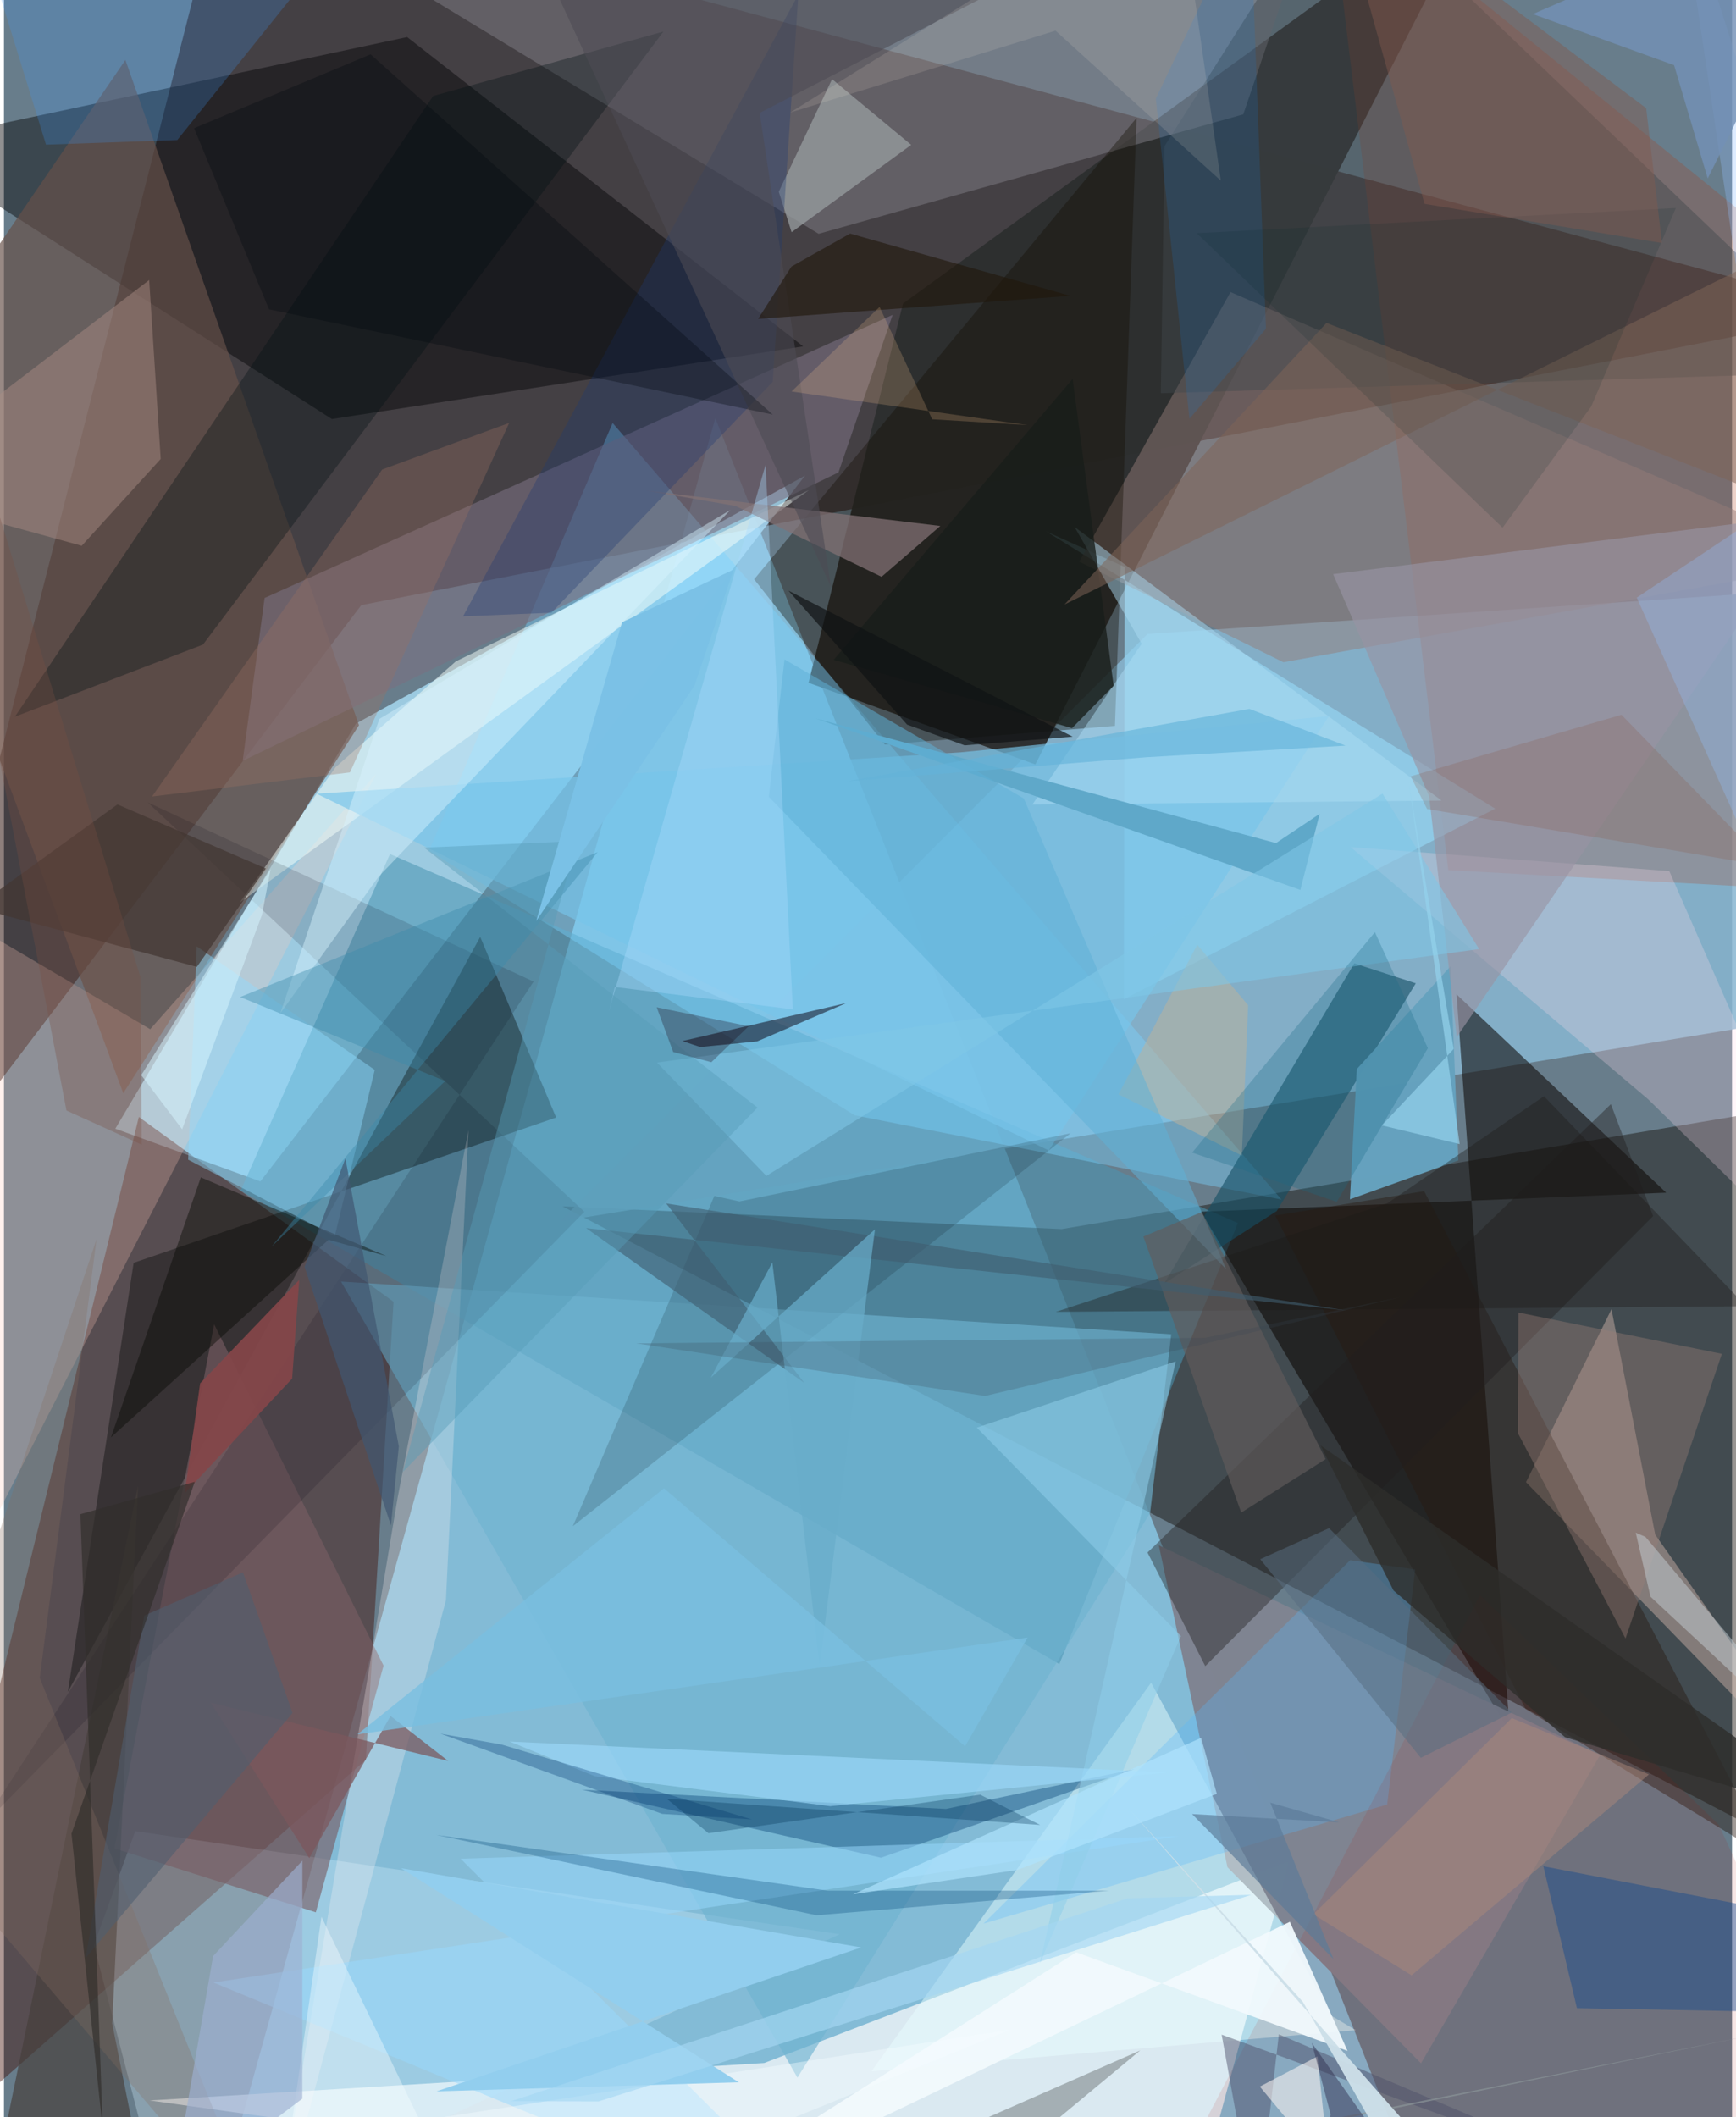 <svg xmlns="http://www.w3.org/2000/svg" width="228" height="278" viewBox="0 0 836 1024"><path fill="#687d8b" d="M0 0h836v1024H0z"/><path fill="#83bbd6" fill-opacity=".992" d="M344.143 202.273l342.16 863.13-217.931 7.261L98.016 1086z"/><path fill="#210700" fill-opacity=".514" d="M-62 602.095L107.004-62 898 150.847 172.878 292.673z"/><path fill="#0e0700" fill-opacity=".427" d="M511.686 594.472l-241.513-11.015 593.13 309.235-11.058-355.23z"/><path fill="#87b5d0" fill-opacity=".859" d="M268.96 590.777l284.242-284.12 286.115-19.242 28.438 205.356z"/><path fill="#aadef6" fill-opacity=".796" d="M124.035 571.4l263.532-341.38-217.291 119.968L53.88 545.906z"/><path fill="#2d2f2f" fill-opacity=".98" d="M434.922 146.836L389.24 330.239l109.72 39.487 218.67-428.11z"/><path fill="#400b00" fill-opacity=".416" d="M188.477 629.624L175.056 851.18-62 1059.984l127.26-519.75z"/><path fill="#f9fafb" fill-opacity=".733" d="M621.564 900.331L571.404 1086l-500.887-70.088 297.268-18.098z"/><path fill="#4995b2" fill-opacity=".561" d="M510.555 804.857L114.512 575.84l72.238-162.781L596.93 591.55z"/><path fill="#000004" fill-opacity=".435" d="M158.641 202.677L-48.998 69.975l244.052-52.048 191.562 149.609z"/><path fill="#0a0400" fill-opacity=".549" d="M728.516 838.126l-25.8-357.208 101.442 95.946-225.054 9.197z"/><path fill="#b03610" fill-opacity=".224" d="M898 149.134L640.537-59.742l58.2 480.585 175.45 9.667z"/><path fill="#7ad4ff" fill-opacity=".408" d="M205.63 411.481L411.555 539.42l206.465 40.75-323.56-375.582z"/><path fill="#7e7d84" fill-opacity=".525" d="M105.518-62l288.599 175.086 205.421-57.769 34.473-101.392z"/><path fill="#665049" fill-opacity=".675" d="M-62 205.649L58.753 29 171.75 350.764 57.715 528.752z"/><path fill="#d9f2ff" fill-opacity=".298" d="M63.51 885.67l-19.985 55.113L81.245 1086l323.026-150.468z"/><path fill="#000605" fill-opacity=".373" d="M62.746 610.78L30.917 818.296 230.396 453.13l36.733 87.381z"/><path fill="#6eb3d0" fill-opacity=".643" d="M163.069 619.847l220.793 385.02L554.468 731.83l10.233-86.487z"/><path fill="#e0c0b4" fill-opacity=".412" d="M798.827 742.26l-21.153-109.056-41.357 83.67L898 883.338z"/><path fill="#7f8491" fill-opacity=".992" d="M772.14 848.905l-86.621 149.059-93.618-94.863-33.218-155.685z"/><path fill="#eaffff" fill-opacity=".467" d="M642.26 974.985l11.677 6.949-234.262 19.87 135.288-187.978z"/><path fill="#93d1ed" fill-opacity=".761" d="M542.219 274.236l-37.964-17.168 217.174 134.055-179.655 92.171z"/><path fill="#154f64" fill-opacity=".604" d="M561.257 620.816l91.996-154.89L683 475.59l-67.25 110.137z"/><path fill="#967b77" fill-opacity=".478" d="M520.194 271.654l73.183-130.38 299.737 129.64-274.16 49.381z"/><path fill="#7a7081" fill-opacity=".592" d="M115.492 368l10.597-78.788 303.82-136.918-26.19 76.182z"/><path fill="#150e03" fill-opacity=".373" d="M547.938 57.017l-10.475 294.074-111.335 9.043-63.216-79.95z"/><path fill="#ffc9bb" fill-opacity=".255" d="M70.744 497.794L180.08 374.236-21.5 768.17-62 419.593z"/><path fill="#ffdeec" fill-opacity=".255" d="M795.36 531.626L898 632.26l-92.354-210.942-154.202-11.627z"/><path fill="#003d6e" fill-opacity=".373" d="M279.61 865.604l176.08 9.298 91.212-19.243-122.596 42.854z"/><path fill="#f5fffa" fill-opacity=".506" d="M218.643 319.851l170.702-82.767-275.34 199.528 46.494-65.636z"/><path fill="#77c4ea" fill-opacity=".667" d="M462.775 363.885l-311.546 20 354.217 172.57 135.572-210.148z"/><path fill="#281b11" fill-opacity=".439" d="M615.025 587.926l72.022-11.81L855.354 899.6l-119.308-73.088z"/><path fill="#000f14" fill-opacity=".337" d="M96.28 311.769L5.295 346.634 207.647 46.418l111.376-31.149z"/><path fill="#42474c" fill-opacity=".451" d="M559.666 190.19l1.81-119.535L645.356-62 898 179.787z"/><path fill="#001316" fill-opacity=".157" d="M343.665 578.438l12.142 2.656 160.214-32.975-240.82 190.068z"/><path fill="#57b8fd" fill-opacity=".29" d="M473.862 930.4l195.296-57.63 13.557-113.67-31.457-4.468z"/><path fill="#ab8d84" fill-opacity=".471" d="M37.618 263.982l38.205-42.01-5.567-86.531L-62 236.585z"/><path fill="#b60b00" fill-opacity=".102" d="M714.04 771.53l-153.504 293.972L898 1031.327l-68.428-148.79z"/><path fill="#785e64" fill-opacity=".624" d="M53.403 894.003l97.467 30.931L183.645 805.6 101.68 640.481z"/><path fill="#463e3b" fill-opacity=".667" d="M64.886 718.686L52.37 978.706l18.168 90.873-79.82 8.785z"/><path fill="#211e1e" fill-opacity=".408" d="M777.38 534.032l20.435 54.15-216.655 217.67-27.938-54.95z"/><path fill="#999ea0" fill-opacity=".741" d="M438.908 70.076l-57.874 42.246-6.203-19.563 25.782-54.47z"/><path fill="#65a2be" fill-opacity=".988" d="M651.14 580.063l3.324-63.015 45.393-49.736 3.742 93.943z"/><path fill="#8fdcff" fill-opacity=".443" d="M93.262 457.738l-4.15 103.172 70.928 37.04 19.342-80.484z"/><path fill="#0c0211" fill-opacity=".506" d="M336.828 506.413l27.503-2.71 43.22-18.563-79.354 18.373z"/><path fill="#fff3f4" fill-opacity=".263" d="M224.723 546.615l-10.907 227.433L130.154 1086l60.284-361.563z"/><path fill="#9894a4" fill-opacity=".631" d="M702.829 501.553l-13.38-116.428-46.431-107.433 232.856-29.16z"/><path fill="#000215" fill-opacity=".137" d="M-11.74 884.411L256.216 474.75 69.562 388.102l211.227 198.003z"/><path fill="#9b8077" fill-opacity=".388" d="M831.07 654.814l-46.607 137.68-52.067-99.359.258-58.314z"/><path fill="#10478d" fill-opacity=".42" d="M744.721 902.624l125.335 24.26L898 973.81l-137.034-2.52z"/><path fill="#827174" fill-opacity=".733" d="M353.943 244.712l70.608 34.262 28.438-24.583-142.072-17.09z"/><path fill="#f2f9fc" fill-opacity=".933" d="M649.977 991.945l-27.885-62.428L295.856 1086l222.882-141.736z"/><path fill="#203b72" fill-opacity=".333" d="M371.903 184.699l-107.049 111.66-42.761 1.736L384.306-2.66z"/><path fill="#99d8fc" fill-opacity=".514" d="M101.374 958.87l467.237-70.81-347.697 10.93L408.734 1086z"/><path fill="#080a03" fill-opacity=".431" d="M184.974 607.511l-27.935-7.88-105.264 95.582 43.464-125.765z"/><path fill="#acddf4" fill-opacity=".475" d="M695.477 387.203L517.932 254.875l32.472 56.499-52.891 77.753z"/><path fill="#5fa8c9" d="M392.712 347.482l234.447 82.93 9.328-36.777-21.123 14.144z"/><path fill="#3e9bfd" fill-opacity=".224" d="M20.341 69.966L-13.534-39.762 187.913-62 83.843 67.738z"/><path fill="#433632" fill-opacity=".725" d="M126.693 420.053l-33.367 47.583-107.299-28.723 68.878-49.836z"/><path fill="#4e5069" fill-opacity=".471" d="M616.758 983.936l175.448 74.365-203.116-74.206L606 1077.69z"/><path fill="#1b1918" fill-opacity=".369" d="M745.006 530.208l-75.87 51.844-160.29 52.45 334.008-2.736z"/><path fill="#d8f5ff" fill-opacity=".439" d="M181.605 347.73l169.78-101.046L181.247 423.99l-47.537 66.067z"/><path fill="#8fcee9" fill-opacity=".549" d="M569.402 791.307l-68.256 158.285 65.742-291.168-96.258 32.07z"/><path fill="#064879" fill-opacity=".302" d="M209.017 887.462l184.094 38.89 141.607-11.902-136.195-.008z"/><path fill="#4d4b54" fill-opacity=".576" d="M400.07 283.839L365.61 54.632 591.387-62H240.36z"/><path fill="#9ddafb" fill-opacity=".62" d="M562.876 857.252L399.693 873.57l-113.788-14.459-41.261-16.766z"/><path fill="#bbb29c" fill-opacity=".525" d="M598.84 558.92l-59.69-29.598 38.128-72.395 24.627 29.295z"/><path fill="#21170a" fill-opacity=".6" d="M515.91 143.1l-151.063 11.14 16.135-25.33 28.36-15.937z"/><path fill="#187cce" fill-opacity=".184" d="M610.52 159.017l-37.025 43.566-16.252-154.906 45.512-95.471z"/><path fill="#fef6f2" fill-opacity=".549" d="M635.402 994.629l-27.85 14.575 40.42 48.68-8.142-21.66z"/><path fill="#9b7162" fill-opacity=".329" d="M167.38 373.585l-95.734 11.65L182.97 227.088l61.45-22.537z"/><path fill="#c7d2d8" fill-opacity=".478" d="M796.53 772.255L898 866.809 794.14 743.365l-4.731-2.052z"/><path fill="#94c2ff" fill-opacity=".302" d="M809.502-62L898 216.947l-108.09 72.1L898 530.104z"/><path fill="#5fb0d7" fill-opacity=".522" d="M591.286 613.903l-97.905-227.721-115.767-67.263-7.586 66.463z"/><path fill="#866f60" fill-opacity=".294" d="M127.862 1086L17.308 811.54 44.81 599.294l-92.977 279.95z"/><path fill="#844649" fill-opacity=".933" d="M139.424 666.765l-51.998 55.49 7.478-53.187 47.943-50.013z"/><path fill="#191d1a" fill-opacity=".792" d="M401.364 319.154l115.628-135.897 19.848 148.406-20.139 20.522z"/><path fill="#615b5c" fill-opacity=".647" d="M598.547 731.59l-47.333-133.52 28.32-11.889 59.848 119.554z"/><path fill="#7f6556" fill-opacity=".522" d="M639.813 156.181L898 257.277V101.532L513.048 292.389z"/><path fill="#a9dafc" fill-opacity=".373" d="M368.442 224.787l13.206 263.416-86.12-10.837-2.915 11.933z"/><path fill="#8c9699" fill-opacity=".69" d="M848.521 983.817l-383.667 78.274 84.854-70.38L335.18 1086z"/><path fill="#02090f" fill-opacity=".318" d="M371.91 200.513l-243.678-50.897-36.247-87.594 85.388-35.754z"/><path fill="#3f5e6f" fill-opacity=".604" d="M649.146 633.806L281.623 593.99l105.61 74.916-66.871-86.844z"/><path fill="#3a89aa" fill-opacity=".4" d="M129.476 602.91l83.99-80.043-99.206-40.63 172.961-70.075z"/><path fill="#ffc893" fill-opacity=".2" d="M495.176 205.606l-46.13-2.806-25.437-54.329-42.595 40.885z"/><path fill="#ae8a7b" fill-opacity=".475" d="M680.95 955.395l-47.502-29.497 96.009-94.91 66.349 27.235z"/><path fill="#7fc7e7" fill-opacity=".569" d="M368.842 568.727l-52.92-54.803 397.715-54.895-46.732-75.159z"/><path fill="#69adca" fill-opacity=".718" d="M394.6 805.679l-22.87-195.111-29.8 55.784 79.441-71.761z"/><path fill="#f6fdff" fill-opacity=".4" d="M153.593 927.04l-15.558 108.399 348.617-53.703L230.3 1086z"/><path fill="#364553" fill-opacity=".224" d="M474.658 675.168l-168.735-25.44 274.996-2.661 94.707-19.706z"/><path fill="#7b575c" fill-opacity=".729" d="M187.018 829.971l-39.316 68.745-47.656-75.197L214.88 851.7z"/><path fill="#4e5e70" fill-opacity=".576" d="M115.619 760.498l-47.753 20.92-28.323 165.526L139.62 828.502z"/><path fill="#8a4f3a" fill-opacity=".2" d="M680.5 375.465l7.959 15.818 165.359 27.79-71.306-73.361z"/><path fill="#9eb0d2" fill-opacity=".647" d="M80.92 1062.843l20.268-116.748 43.173-46.147-.025 115.114z"/><path fill="#92ceee" d="M192.113 903.58l222.586 38.322-205.471 69.61 146.26-4.386z"/><path fill="#579cb8" fill-opacity=".431" d="M364.553 535.696l-171.57 176.258 84.213-305.122-73.964 3.121z"/><path fill="#062529" fill-opacity=".141" d="M767.89 196.575l40.925-95.958-231.814 12.155 147.982 142.45z"/><path fill="#f2e2d4" fill-opacity=".137" d="M567.33-62L380.308 54.455l128.408-39.624 79.967 72.545z"/><path fill="#003870" fill-opacity=".314" d="M318.411 877.293l43.366 2.68-121.014-36.184-29.617-5.277z"/><path fill="#d6f6ff" fill-opacity=".518" d="M124.818 442.473l4.194-22.15-62.603 99.68 19.783 26.19z"/><path fill="#1a6a85" fill-opacity=".286" d="M644.769 581.291l44.077-74.305-25.623-56.136-88.42 106.645z"/><path fill="#81594e" fill-opacity=".451" d="M687.227 98.603l114.863 18.946-7.634-65.22L642.51-62z"/><path fill="#2d2d2b" fill-opacity=".784" d="M636.917 699.075L898 882.778l-142.804-42.562-82.955-70.936z"/><path fill="#7390b5" fill-opacity=".82" d="M898-62L824.224 86.3l-16.272-54.788-68.312-24.7z"/><path fill="#cddfe9" fill-opacity=".961" d="M695.36 1086l6.07-32.643-158.11-179.54 85.077 94.44z"/><path fill="#7bc1e6" fill-opacity=".996" d="M257.494 445.46l76.59-113.84 18.955-56.185-54.006 25.52z"/><path fill="#afe3fd" fill-opacity=".686" d="M490.07 904.455l96.68-36.826-7.593-27.087-168.406 75.654z"/><path fill="#774e43" fill-opacity=".31" d="M30.243 537.13L-62 53.677 66.028 472.63l.63 81.014z"/><path fill="#003356" fill-opacity=".31" d="M501.294 882.664l-180.632-12.652 20.149 16.64 131.484-18.627z"/><path fill="#322f2c" fill-opacity=".675" d="M36.987 732.355l55.332-15.678-59.645 170.24 15.195 143.756z"/><path fill="#576c7f" fill-opacity=".518" d="M729.436 828.303l-88.37-89.181-33.32 15.022 77.68 96.05z"/><path fill="#79bfe0" fill-opacity=".808" d="M171.002 838.854l148.306-119.012 145.641 124.766 30.26-52.58z"/><path fill="#405770" fill-opacity=".686" d="M187.222 737.8l3.8-38.196-25.843-139.358-19.756 52.462z"/><path fill="#94d2ec" fill-opacity=".694" d="M666.593 544.305l37.638 9.068-24.673-175.339L701.35 507.33z"/><path fill="#0f1213" fill-opacity=".682" d="M379.516 285.667L517 356.31l-52.243 4.204-27.846-10.034z"/><path fill="#170112" fill-opacity=".275" d="M315.773 487.188l7.982 21.635 18.456 4.932 18.07-17.413z"/><path fill="#2f2e4e" fill-opacity=".471" d="M701.743 1086l-69.036-97.924 9.116 34.738L625.167 1086z"/><path fill="#a5d7f2" fill-opacity=".651" d="M287.648 1016.376l315.763-99.92-59.664 1.632-298.47 98.203z"/><path fill="#5c7a98" fill-opacity=".671" d="M574.78 877.374l71.275 4.049-33.447-9.556 30.57 75.696z"/><path fill="#63b2d9" fill-opacity=".627" d="M552.618 366.253l-144.596 11.618 194.485-34.999 46.492 17.763z"/></svg>